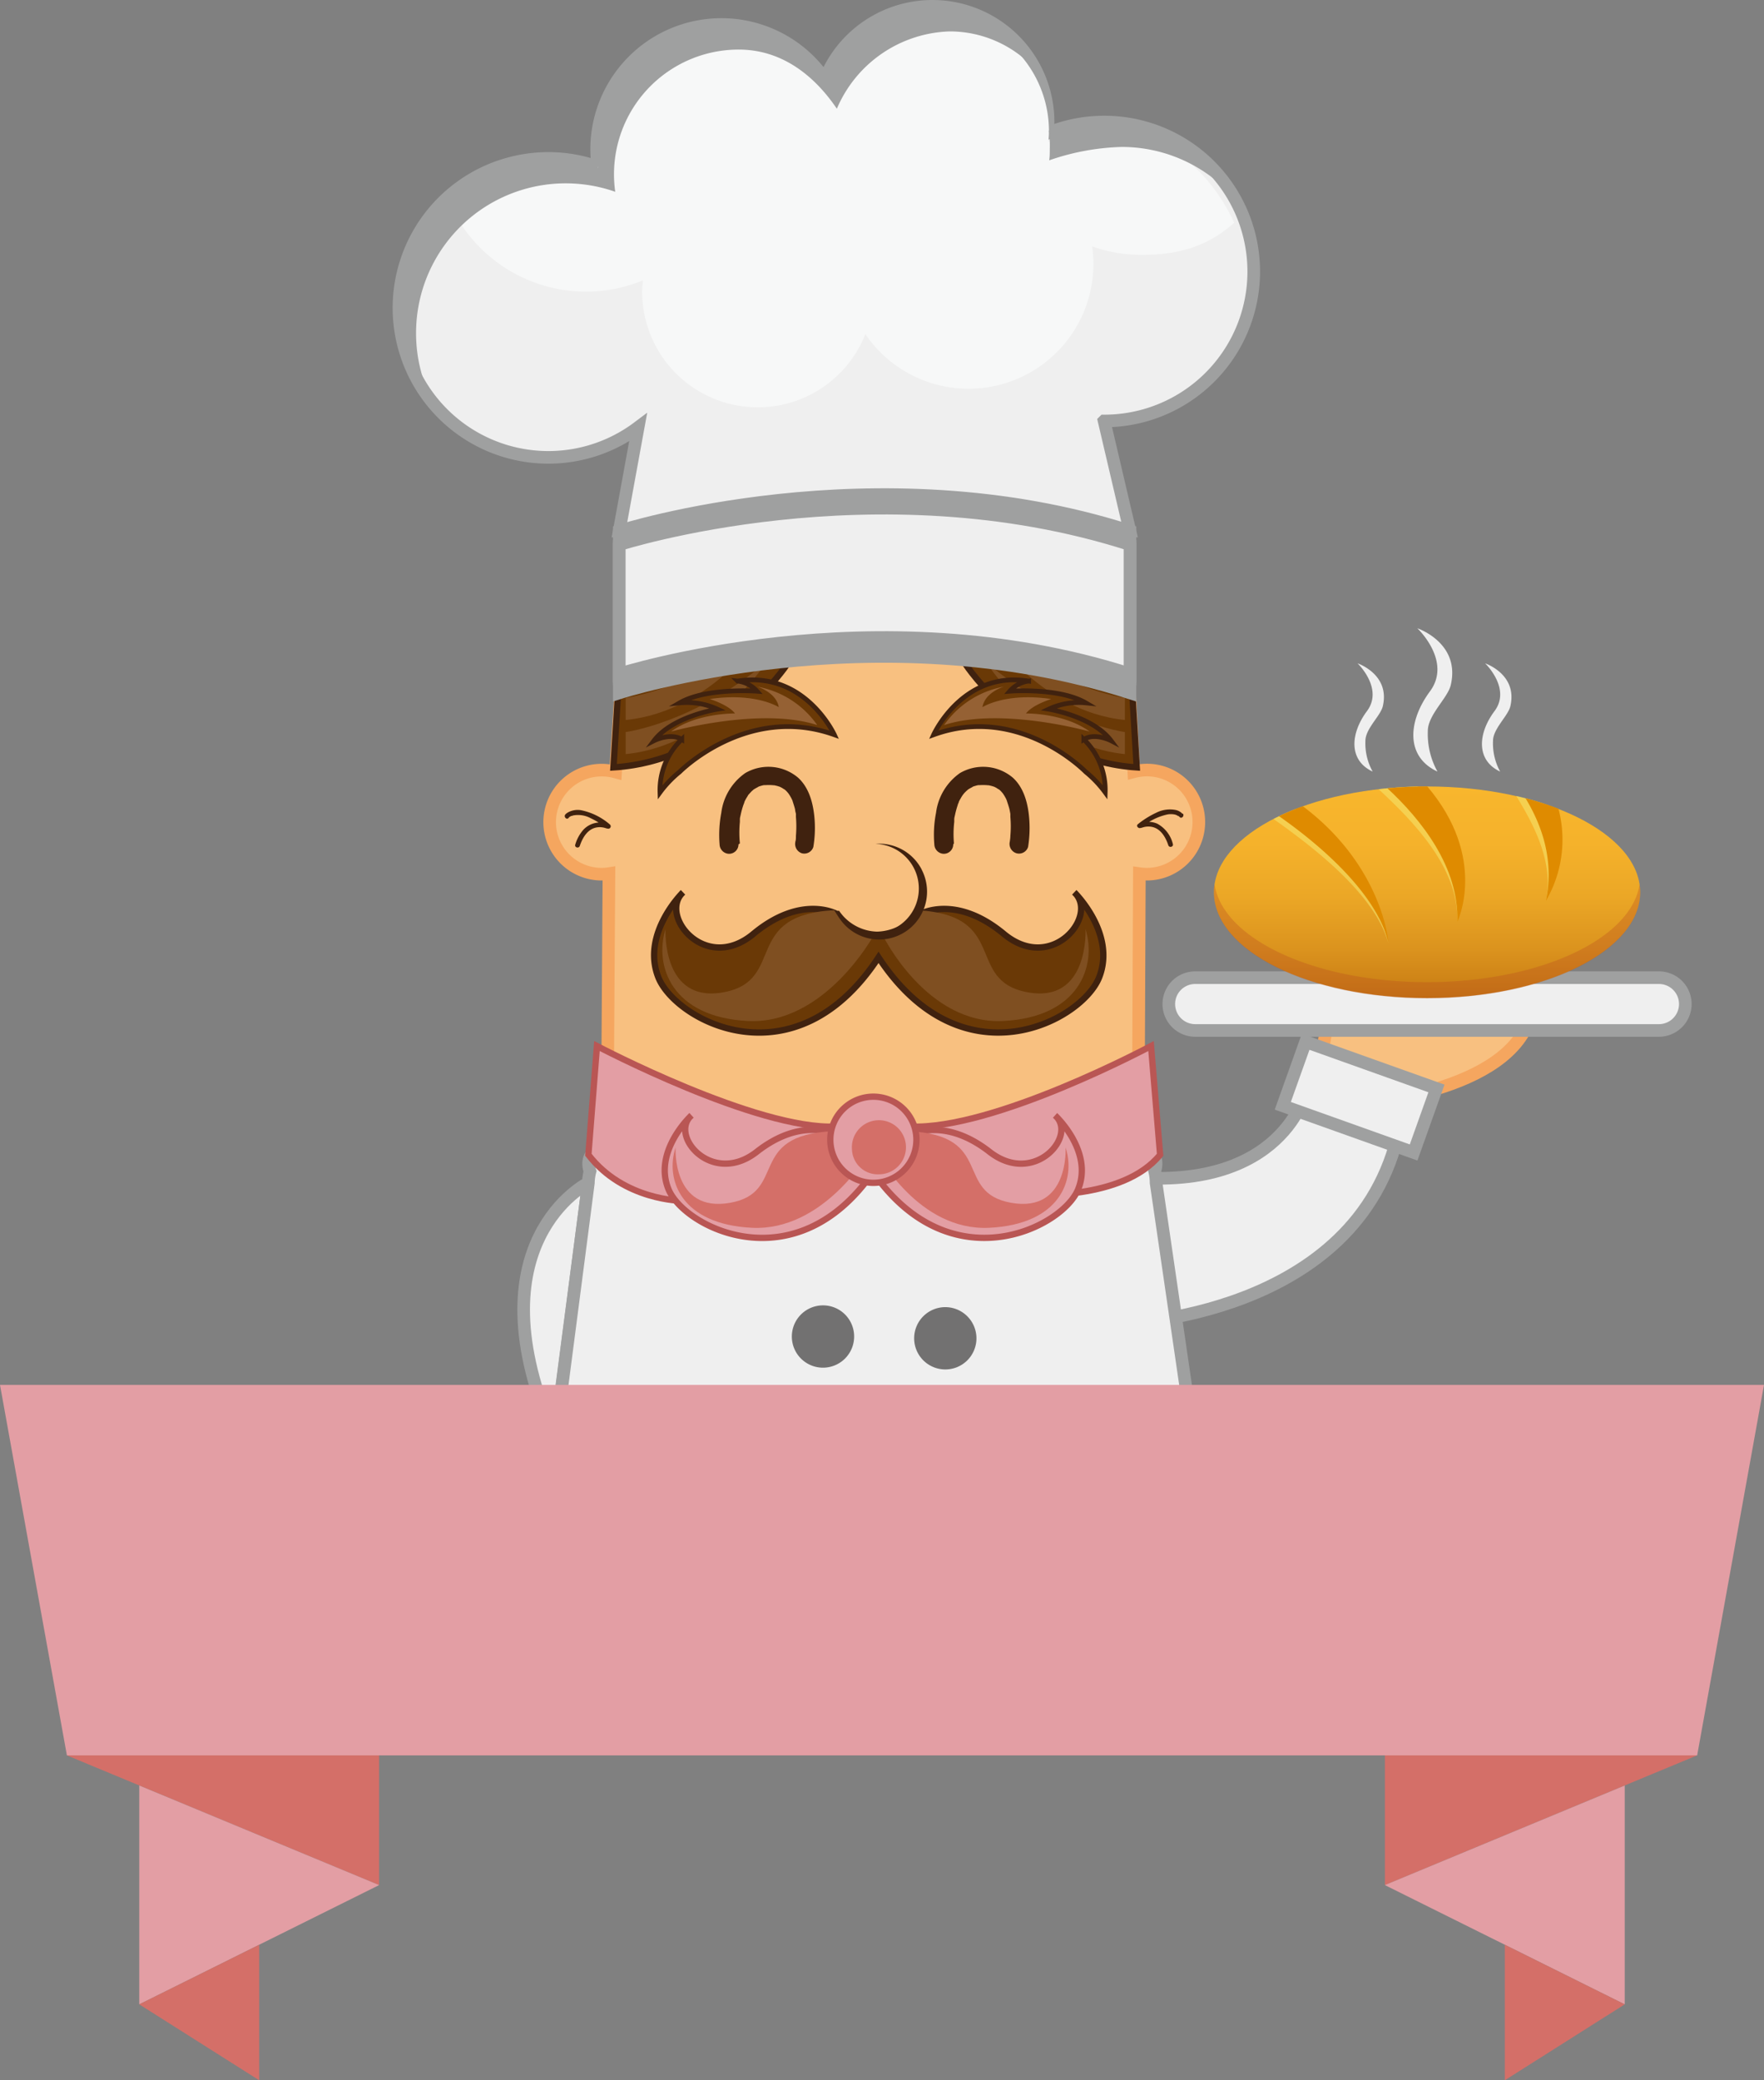 <svg id="圖層_1" data-name="圖層 1" xmlns="http://www.w3.org/2000/svg" xmlns:xlink="http://www.w3.org/1999/xlink" viewBox="0 0 279.78 329.85"><rect x="0" y="0" width="279.78" height="329.85" fill="#808080" stroke="none"/><defs><style>.cls-1{fill:none;}.cls-2{clip-path:url(#clip-path);}.cls-3{fill:#dcdddd;}.cls-24,.cls-4{fill:#efefef;}.cls-12,.cls-4{stroke:#9fa0a0;}.cls-12,.cls-13,.cls-15,.cls-18,.cls-4,.cls-5,.cls-6,.cls-8{stroke-miterlimit:10;}.cls-12,.cls-18,.cls-4,.cls-5,.cls-6{stroke-width:2px;}.cls-5{fill:#f8c080;stroke:#f5a65f;}.cls-6{fill:#898989;stroke:#595757;}.cls-7{fill:#40220f;}.cls-13,.cls-8{fill:#6a3906;stroke:#40220f;}.cls-9{fill:#7f4f21;}.cls-10{fill:#f7f8f8;}.cls-11,.cls-12{fill:#9fa0a0;}.cls-13{stroke-width:0.75px;}.cls-14{fill:#956134;}.cls-15,.cls-25{fill:#e39ea4;}.cls-15{stroke:#b95654;}.cls-16{fill:#727171;}.cls-17{fill:#d46f68;}.cls-18{fill:#3e3a39;stroke:#3e3a39;}.cls-19{fill:url(#linear-gradient);}.cls-20{fill:#b64921;opacity:0.3;}.cls-21{opacity:0.5;}.cls-22{fill:#f4ec74;}.cls-23{fill:#df8b00;}</style><clipPath id="clip-path" transform="translate(-25.01 -20.14)"><circle class="cls-1" cx="174.24" cy="130.76" r="130.76" transform="translate(32.15 295.88) rotate(-86.17)"/></clipPath><linearGradient id="linear-gradient" x1="251.35" y1="178.39" x2="251.35" y2="144.84" gradientUnits="userSpaceOnUse"><stop offset="0" stop-color="#c77b13"/><stop offset="0.23" stop-color="#db931e"/><stop offset="0.48" stop-color="#eba726"/><stop offset="0.73" stop-color="#f5b22b"/><stop offset="1" stop-color="#f8b62d"/></linearGradient></defs><title>alertSuccess</title><g class="cls-2"><path class="cls-3" d="M122.35,299.31c0-3.11,19.7-5.63,44-5.63s44,2.52,44,5.63-19.71,5.62-44,5.62S122.35,302.41,122.35,299.31Z" transform="translate(-25.01 -20.14)"/><path class="cls-4" d="M118.33,207.7s-19,9.4-5.3,40.46Z" transform="translate(-25.01 -20.14)"/><path class="cls-5" d="M215.15,150.51a8.22,8.22,0,0,0-10.31-8l-.67-12.21a8,8,0,0,0-.45-2.65h0c0-6.56-17.87-11.88-39.91-11.88s-39.91,5.32-39.91,11.88h0a8.07,8.07,0,0,0-.45,2.66l-.8,12.24a8.42,8.42,0,0,0-2.21-.3,8.25,8.25,0,1,0,0,16.5,7.33,7.33,0,0,0,1.15-.09l-.22,33.88a8.16,8.16,0,0,0,.22,1.86,3.48,3.48,0,0,0-.22,1.19c0,6.56,17.74,11.88,42.1,11.88s42.1-5.32,42.1-11.88a3.48,3.48,0,0,0-.22-1.19,8.16,8.16,0,0,0,.22-1.86l.15-33.88a9.23,9.23,0,0,0,1.18.09A8.25,8.25,0,0,0,215.15,150.51Z" transform="translate(-25.01 -20.14)"/><path class="cls-5" d="M240.14,195.17s24.65-1.58,27.73-14.35h-31.7S231.28,193.44,240.14,195.17Z" transform="translate(-25.01 -20.14)"/><path class="cls-4" d="M200.22,206.24l2.49,23.8s37.85-.95,44.2-30.79L232,193.54S227.89,210.67,200.22,206.24Z" transform="translate(-25.01 -20.14)"/><polygon class="cls-6" points="152.86 275.64 142.34 275.64 142.34 238.85 157.44 238.85 152.86 275.64"/><polygon class="cls-6" points="127.48 275.64 138.24 275.64 138.24 238.85 122.79 238.85 127.48 275.64"/><path class="cls-4" d="M118.33,207.7,112,256.43a7.94,7.94,0,0,0,.45,2.63h0c0,6.51,28.07,11.79,50.56,11.79s52-5.28,52-11.79h0a7.76,7.76,0,0,0,.47-2.64l-7.11-48.73a7.92,7.92,0,0,0-.22-1.84,3.47,3.47,0,0,0,.22-1.18c0-6.51-20.14-1.5-45-1.5s-45-5-45,1.5a3.47,3.47,0,0,0,.22,1.18A7.92,7.92,0,0,0,118.33,207.7Z" transform="translate(-25.01 -20.14)"/><path class="cls-7" d="M176.31,153.87a17,17,0,0,1,.05-3.42c0-.11,0-.22,0-.33s-.06.32,0,.12l0-.19c0-.26.09-.52.14-.78a13,13,0,0,1,.42-1.51c0-.11.08-.22.13-.33.13-.36-.1.17,0-.07s.24-.48.38-.72a3.13,3.13,0,0,1,.21-.34l.12-.18c-.14.19.13-.15.16-.19s.21-.22.32-.33l.26-.23c.12-.11-.1.07-.11.07l.17-.12c.23-.15.48-.28.72-.41s0,0-.06,0l.2-.08.38-.11a2.59,2.59,0,0,1,.4-.09l.23,0c-.34,0,0,0,0,0a8,8,0,0,1,1,0c.11,0,.58.07.22,0a3.73,3.73,0,0,1,.46.09,3.45,3.45,0,0,1,.43.12c.06,0,.42.17.22.08l.2.1c.13.07.25.16.38.24.31.19-.13-.14.06,0l.29.26a2.73,2.73,0,0,1,.23.25l.13.15c.12.13-.18-.26,0,0s.27.41.39.62.11.2.16.31l.08.18c.12.24-.07-.22,0,0,.15.49.34,1,.45,1.48.05.23.09.46.13.68.07.42,0-.16,0,.09s0,.26,0,.39a17.2,17.2,0,0,1,0,3c0,.31-.05.61-.09.92s.07-.42,0,0a1.55,1.55,0,0,0,1.05,1.84,1.51,1.51,0,0,0,1.85-1,19,19,0,0,0,.2-4.19c-.15-2.42-.76-5.11-2.63-6.8a7.3,7.3,0,0,0-8.38-.72,9.09,9.09,0,0,0-3.79,6.3,18,18,0,0,0-.27,5,1.54,1.54,0,0,0,1.5,1.5,1.5,1.5,0,0,0,1.5-1.5Z" transform="translate(-25.01 -20.14)"/><path class="cls-7" d="M142.36,153.87a17,17,0,0,1,0-3.42c0-.11,0-.22,0-.33s0,.32,0,.12l0-.19c0-.26.09-.52.14-.78a13,13,0,0,1,.42-1.51l.13-.33c.13-.36-.1.17,0-.07s.23-.48.37-.72l.21-.34c0-.06.25-.35.12-.18s.13-.15.17-.19.2-.22.31-.33l.26-.23c.12-.11-.1.07-.1.07l.16-.12c.24-.15.48-.28.72-.41s0,0-.06,0l.21-.08.37-.11a2.88,2.88,0,0,1,.4-.09l.24,0c-.35,0-.05,0,0,0a8,8,0,0,1,1,0c.1,0,.58.07.21,0a3.4,3.4,0,0,1,.46.09,3,3,0,0,1,.43.12c.06,0,.43.17.22.08l.2.1c.13.07.26.16.39.24.31.19-.14-.14.05,0l.29.26a2.73,2.73,0,0,1,.23.25l.13.15c.12.13-.17-.26,0,0a7,7,0,0,1,.39.62,3,3,0,0,1,.16.31l.09.18c.12.24-.07-.22,0,0,.15.49.33,1,.44,1.48,0,.23.09.46.13.68.07.42,0-.16,0,.09s0,.26,0,.39a18.28,18.28,0,0,1,0,3c0,.31,0,.61-.08.92s.07-.42,0,0a1.55,1.55,0,0,0,1,1.84,1.5,1.5,0,0,0,1.84-1,18.39,18.39,0,0,0,.21-4.19c-.16-2.42-.77-5.11-2.64-6.8a7.28,7.28,0,0,0-8.37-.72,9.06,9.06,0,0,0-3.8,6.3,18.74,18.74,0,0,0-.27,5,1.54,1.54,0,0,0,1.5,1.5,1.5,1.5,0,0,0,1.5-1.5Z" transform="translate(-25.01 -20.14)"/><path class="cls-8" d="M195.4,161.63c3.93,3.64-3.53,12.93-11.18,6.59S171,165.06,171,165.06h-.31a8.68,8.68,0,0,1-6.56,3.3,8,8,0,0,1-6.29-3.3h-.12s-5.59-3.18-13.22,3.16-15.08-2.95-11.16-6.59c0,0-6.66,6.5-3.92,13.46s21.7,17.06,34.93-3.15c13.27,20.21,32.28,10.1,35,3.15S195.4,161.63,195.4,161.63Z" transform="translate(-25.01 -20.14)"/><path class="cls-7" d="M212.57,149.19a2.07,2.07,0,0,0-1-.6,4.8,4.8,0,0,0-3.2.43,14.06,14.06,0,0,0-2.88,1.8c-.36.28.09.76.45.59.11,0-.08,0,.07,0l.37-.11a2.91,2.91,0,0,1,1.14-.08c1.52.19,2.35,1.62,2.79,2.94.15.46.87.26.72-.2a5,5,0,0,0-2.48-3.22,3.66,3.66,0,0,0-2.44-.15,3.62,3.62,0,0,0-.55.2l.46.59a9.36,9.36,0,0,1,4.15-2.1,3.09,3.09,0,0,1,1.1,0,1.51,1.51,0,0,1,.61.26l.07,0c.05,0-.07-.06,0,0a.27.27,0,0,1,.08.07l.06.06c.3.38.83-.16.53-.53Z" transform="translate(-25.01 -20.14)"/><path class="cls-7" d="M115.29,149.72l0-.05.06,0c.07-.08,0,0,0,0s.17-.11.26-.15a.2.2,0,0,1,.08,0c.07,0-.05,0,0,0l.22-.08a4.21,4.21,0,0,1,2.74.41,13.74,13.74,0,0,1,2.7,1.69l.38-.65a3.64,3.64,0,0,0-4.19.81,6.19,6.19,0,0,0-1.29,2.36c-.16.46.57.66.72.2.44-1.32,1.28-2.75,2.79-2.94a2.88,2.88,0,0,1,1.14.08l.38.11.07,0a.38.38,0,0,0,.38-.65,10.07,10.07,0,0,0-4.5-2.24,3.15,3.15,0,0,0-2.21.38,1.59,1.59,0,0,0-.35.29c-.3.37.23.91.53.53Z" transform="translate(-25.01 -20.14)"/><path class="cls-9" d="M165.12,168.63s6.94,14,19,13.4,14.86-8.73,13.06-14.57c0,0,.61,11.89-9.28,10s-2.75-12.23-17.45-13C170.48,164.51,169,168.56,165.12,168.63Z" transform="translate(-25.01 -20.14)"/><path class="cls-9" d="M163.47,168.63s-7.72,14-19.83,13.4-14.88-8.73-13.08-14.57c0,0-.62,11.89,9.29,10s2.76-12.23,17.48-13C157.33,164.51,159.55,168.56,163.47,168.63Z" transform="translate(-25.01 -20.14)"/><path class="cls-7" d="M171.19,158a7.59,7.59,0,0,0-7.32-4.06,7.09,7.09,0,1,1-6.3,10.73l.15.35a7.59,7.59,0,0,0,13.47-7Z" transform="translate(-25.01 -20.14)"/><path class="cls-8" d="M178.14,125.45s10.05,15.29,27.16,16.37l-.67-11.19S188.35,117.42,178.14,125.45Z" transform="translate(-25.01 -20.14)"/><path class="cls-9" d="M181.42,125.12s8.23,13.22,22,14.59v-3.5S192.76,134.85,181.42,125.12Z" transform="translate(-25.01 -20.14)"/><path class="cls-9" d="M181.42,119.71s8.23,13.22,22,14.59v-3.5S192.76,129.44,181.42,119.71Z" transform="translate(-25.01 -20.14)"/><path class="cls-8" d="M149.87,125.45s-10.19,15.29-27.56,16.37l.69-11.19S139.52,117.42,149.87,125.45Z" transform="translate(-25.01 -20.14)"/><path class="cls-9" d="M146.55,125.12s-8.36,13.22-22.3,14.59v-3.5S135,134.85,146.55,125.12Z" transform="translate(-25.01 -20.14)"/><path class="cls-9" d="M146.55,119.71s-8.36,13.22-22.3,14.59v-3.5S135,129.44,146.55,119.71Z" transform="translate(-25.01 -20.14)"/><path class="cls-4" d="M223.86,63.19a23.71,23.71,0,0,0-32.7-21.93c.05-.58.08-1.17.08-1.77a18.34,18.34,0,0,0-35.4-6.74,19.79,19.79,0,0,0-36,13.86A23.42,23.42,0,0,0,112,45.26a23.7,23.7,0,1,0,14.22,42.65l-3,16.43h81l-4.09-17.45h0A23.7,23.7,0,0,0,223.86,63.19Z" transform="translate(-25.01 -20.14)"/><path class="cls-10" d="M200.29,40.85a23.61,23.61,0,0,0-9,1.77c.05-.58.09-1.18.09-1.77A18.35,18.35,0,0,0,156,34.11,19.78,19.78,0,0,0,120,48a23.66,23.66,0,0,0-23.58,4.61,23.73,23.73,0,0,0,30.53,12c0,.58-.09,1.17-.09,1.77a18.34,18.34,0,0,0,35.4,6.74A19.8,19.8,0,0,0,198.43,62a18.32,18.32,0,0,0-.21-2.79,23.66,23.66,0,0,0,7.88,1.34c6,0,10.49-1.39,14.67-5.09C217,47.34,209.83,40.85,200.29,40.85Z" transform="translate(-25.01 -20.14)"/><path class="cls-11" d="M191.51,43.78c0,.6,0,1.19-.09,1.78a38,38,0,0,1,11.49-2.12,23.63,23.63,0,0,1,17.82,8.08,23.68,23.68,0,0,0-20.57-11.93,43.94,43.94,0,0,0-8.79,1.26A18.87,18.87,0,0,1,191.51,43.78Z" transform="translate(-25.01 -20.14)"/><path class="cls-11" d="M91,72.91a23.73,23.73,0,0,1,31.59-22.36A19.77,19.77,0,0,1,142.17,28c6.84,0,12,4.11,15.57,9.38a20.11,20.11,0,0,1,17.9-12.26A18.31,18.31,0,0,1,189.08,31a18.34,18.34,0,0,0-33.24,1.9,19.79,19.79,0,0,0-36,13.86,23.7,23.7,0,0,0-25.7,38A23.6,23.6,0,0,1,91,72.91Z" transform="translate(-25.01 -20.14)"/><path class="cls-12" d="M204.23,106.89c-40.5-13-81,0-81,0V130s40.5-13,81,0Z" transform="translate(-25.01 -20.14)"/><path class="cls-12" d="M204.23,104.34c-40.5-13-81,0-81,0v23.09s40.5-13,81,0Z" transform="translate(-25.01 -20.14)"/><path class="cls-4" d="M204.23,106.49c-40.5-13-81,0-81,0V127s40.5-13,81,0Z" transform="translate(-25.01 -20.14)"/><path class="cls-13" d="M197.21,142.53s-10.51-10.84-24.12-5.89c0,0,4.59-10.21,15.07-8.51a4.75,4.75,0,0,0-3,1.61s7.83-.62,12.06,1.85a11.16,11.16,0,0,0-5.88,1s7,1.11,9.9,5c0,0-2.58-1.34-4.33-.21a11.17,11.17,0,0,1,3.39,8.4A17.47,17.47,0,0,0,197.21,142.53Z" transform="translate(-25.01 -20.14)"/><path class="cls-14" d="M174.75,135.11a14.76,14.76,0,0,1,9.47-6.09s-3,.88-3.39,3.25c0,0,3.65-2.37,10.91-1.29,0,0-3,.92-4,2.29,0,0,6-.12,10.1,2.87C197.88,136.14,183.76,132.17,174.75,135.11Z" transform="translate(-25.01 -20.14)"/><path class="cls-13" d="M132.8,142.53s10.7-10.84,24.54-5.89c0,0-4.67-10.21-15.34-8.51a4.88,4.88,0,0,1,3.07,1.61s-8-.62-12.27,1.85a11.53,11.53,0,0,1,6,1s-7.13,1.11-10.07,5c0,0,2.62-1.34,4.41-.21a11.09,11.09,0,0,0-3.45,8.4A17.32,17.32,0,0,1,132.8,142.53Z" transform="translate(-25.01 -20.14)"/><path class="cls-14" d="M154.63,135.11a14.81,14.81,0,0,0-9.51-6.09s3,.88,3.41,3.25c0,0-3.66-2.37-10.95-1.29,0,0,3,.92,4,2.29,0,0-6.05-.12-10.14,2.87C131.42,136.14,145.59,132.17,154.63,135.11Z" transform="translate(-25.01 -20.14)"/><path class="cls-15" d="M207.57,186s-24.94,13.34-38.21,12.77l19.13,10.79s14.57,1,20.52-6.32Z" transform="translate(-25.01 -20.14)"/><path class="cls-15" d="M119.69,186s25.37,13.34,37.88,12.77l-24.38,11.77s-9.25,0-14.86-7.3Z" transform="translate(-25.01 -20.14)"/><path class="cls-16" d="M179.88,232.4a4.94,4.94,0,1,1-4.88-5A4.95,4.95,0,0,1,179.88,232.4Z" transform="translate(-25.01 -20.14)"/><path class="cls-16" d="M160.48,232.12a4.94,4.94,0,1,1-4.86-5A4.93,4.93,0,0,1,160.48,232.12Z" transform="translate(-25.01 -20.14)"/><path class="cls-16" d="M179.64,248.8a4.94,4.94,0,1,1-4.87-5A4.94,4.94,0,0,1,179.64,248.8Z" transform="translate(-25.01 -20.14)"/><path class="cls-16" d="M160.25,248.52a4.94,4.94,0,1,1-4.87-5A4.94,4.94,0,0,1,160.25,248.52Z" transform="translate(-25.01 -20.14)"/><path class="cls-15" d="M192.35,197c3.64,3.18-3.28,11.31-10.39,5.77S169.65,200,169.65,200h-.29a8.23,8.23,0,0,1-6.09,2.88,7.49,7.49,0,0,1-5.83-2.88h-.12s-5.18-2.79-12.27,2.76-14-2.59-10.36-5.77c0,0-6.18,5.69-3.63,11.77s20.14,14.9,32.42-2.76c12.32,17.66,30,8.83,32.51,2.76S192.35,197,192.35,197Z" transform="translate(-25.01 -20.14)"/><path class="cls-17" d="M164.24,203.11s6.44,12.25,17.66,11.71,13.79-7.63,12.12-12.73c0,0,.58,10.39-8.61,8.77s-2.55-10.69-16.2-11.35C169.21,199.51,167.88,203.05,164.24,203.11Z" transform="translate(-25.01 -20.14)"/><path class="cls-17" d="M162.71,203.11s-7.17,12.25-18.42,11.71-13.81-7.63-12.13-12.73c0,0-.58,10.39,8.63,8.77s2.55-10.69,16.22-11.35C157,199.51,159.06,203.05,162.71,203.11Z" transform="translate(-25.01 -20.14)"/><path class="cls-15" d="M156.7,200.86a6.83,6.83,0,1,1,6.83,6.83A6.83,6.83,0,0,1,156.7,200.86Z" transform="translate(-25.01 -20.14)"/><path class="cls-17" d="M160.14,202.44a4.29,4.29,0,1,1,4.27,3.9A4.09,4.09,0,0,1,160.14,202.44Z" transform="translate(-25.01 -20.14)"/><path class="cls-18" d="M167.35,299.31H192.4s-8.9-11.63-25.05-5Z" transform="translate(-25.01 -20.14)"/><path class="cls-18" d="M163.3,299.31H138s9-11.63,25.35-5Z" transform="translate(-25.01 -20.14)"/><rect class="cls-4" x="235.25" y="183.09" width="10.78" height="22.03" transform="translate(-48.05 335.36) rotate(-70.36)"/><path class="cls-4" d="M292.31,179.34a4.19,4.19,0,0,1-4.18,4.19H214.57a4.19,4.19,0,0,1-4.18-4.19h0a4.18,4.18,0,0,1,4.18-4.18h73.56a4.18,4.18,0,0,1,4.18,4.18Z" transform="translate(-25.01 -20.14)"/><path class="cls-19" d="M285.15,161.62c0,9.26-15.13,16.77-33.8,16.77s-33.8-7.51-33.8-16.77,15.13-16.78,33.8-16.78S285.15,152.35,285.15,161.62Z" transform="translate(-25.01 -20.14)"/><path class="cls-20" d="M251.35,175.87c-17.8,0-32.38-6.82-33.7-15.49a7.84,7.84,0,0,0-.1,1.29c0,9.26,15.13,16.77,33.8,16.77s33.8-7.51,33.8-16.77a7.84,7.84,0,0,0-.1-1.29C283.73,169.05,269.14,175.87,251.35,175.87Z" transform="translate(-25.01 -20.14)"/><g class="cls-21"><path class="cls-22" d="M270.19,163a26.62,26.62,0,0,0,.43-15.16l-1.05-.39c-1.3-.41-2.67-.79-4.08-1.11C268.23,150.83,271.5,156.83,270.19,163Z" transform="translate(-25.01 -20.14)"/><path class="cls-22" d="M243.66,145.27c5.32,4.93,12.8,12.44,12.49,21,0,0,3.36-10.05-6.29-21.46Q246.68,144.93,243.66,145.27Z" transform="translate(-25.01 -20.14)"/><path class="cls-22" d="M245.21,169.71s-2.46-12-14.61-21.34A37,37,0,0,0,227,150C233,154.25,243.1,161.85,245.21,169.71Z" transform="translate(-25.01 -20.14)"/></g><path class="cls-23" d="M270.19,163a19.23,19.23,0,0,0,2-14.63,47.9,47.9,0,0,0-5.23-1.67C269.69,151.2,271.52,156.75,270.19,163Z" transform="translate(-25.01 -20.14)"/><path class="cls-23" d="M245.06,145.13c5.32,4.93,11.4,12.5,11.09,21.18,0,0,4.91-10.06-4.76-21.47h0Q248.13,144.84,245.06,145.13Z" transform="translate(-25.01 -20.14)"/><path class="cls-23" d="M245.21,169.41s-1-12-13.56-21.43a39.72,39.72,0,0,0-3.78,1.57C233.79,153.7,243,161.27,245.21,169.41Z" transform="translate(-25.01 -20.14)"/><path class="cls-24" d="M253,142.48c-5.06-2.34-4.73-7.93-1.19-12.72s-2-10-2-10,6.87,2.3,5.3,9c-.47,2.05-3.64,4.72-3.64,7.29A12.28,12.28,0,0,0,253,142.48Z" transform="translate(-25.01 -20.14)"/><path class="cls-24" d="M262.94,142.48c-3.81-1.77-3.57-6-.89-9.59s-1.49-7.57-1.49-7.57,5.19,1.74,4,6.8c-.36,1.54-2.75,3.56-2.75,5.5A9.28,9.28,0,0,0,262.94,142.48Z" transform="translate(-25.01 -20.14)"/><path class="cls-24" d="M242.72,142.48c-3.82-1.77-3.57-6-.9-9.59s-1.49-7.57-1.49-7.57,5.19,1.74,4,6.8c-.36,1.54-2.76,3.56-2.76,5.5A9.22,9.22,0,0,0,242.72,142.48Z" transform="translate(-25.01 -20.14)"/></g><polygon class="cls-17" points="10.6 278.33 60.13 298.9 60.13 278.33 10.6 278.33"/><polygon class="cls-17" points="269.18 278.33 219.65 298.9 219.65 278.33 269.18 278.33"/><polygon class="cls-25" points="60.13 298.9 22.09 317.81 22.09 283.11 60.13 298.9"/><polygon class="cls-25" points="219.65 298.9 257.69 317.81 257.69 283.11 219.65 298.9"/><polygon class="cls-17" points="41.11 308.36 41.11 329.85 22.09 317.81 41.11 308.36"/><polygon class="cls-17" points="238.67 308.36 238.67 329.85 257.69 317.81 238.67 308.36"/><polygon class="cls-25" points="0 219.59 279.78 219.59 269.18 278.33 10.61 278.33 0 219.59"/></svg>